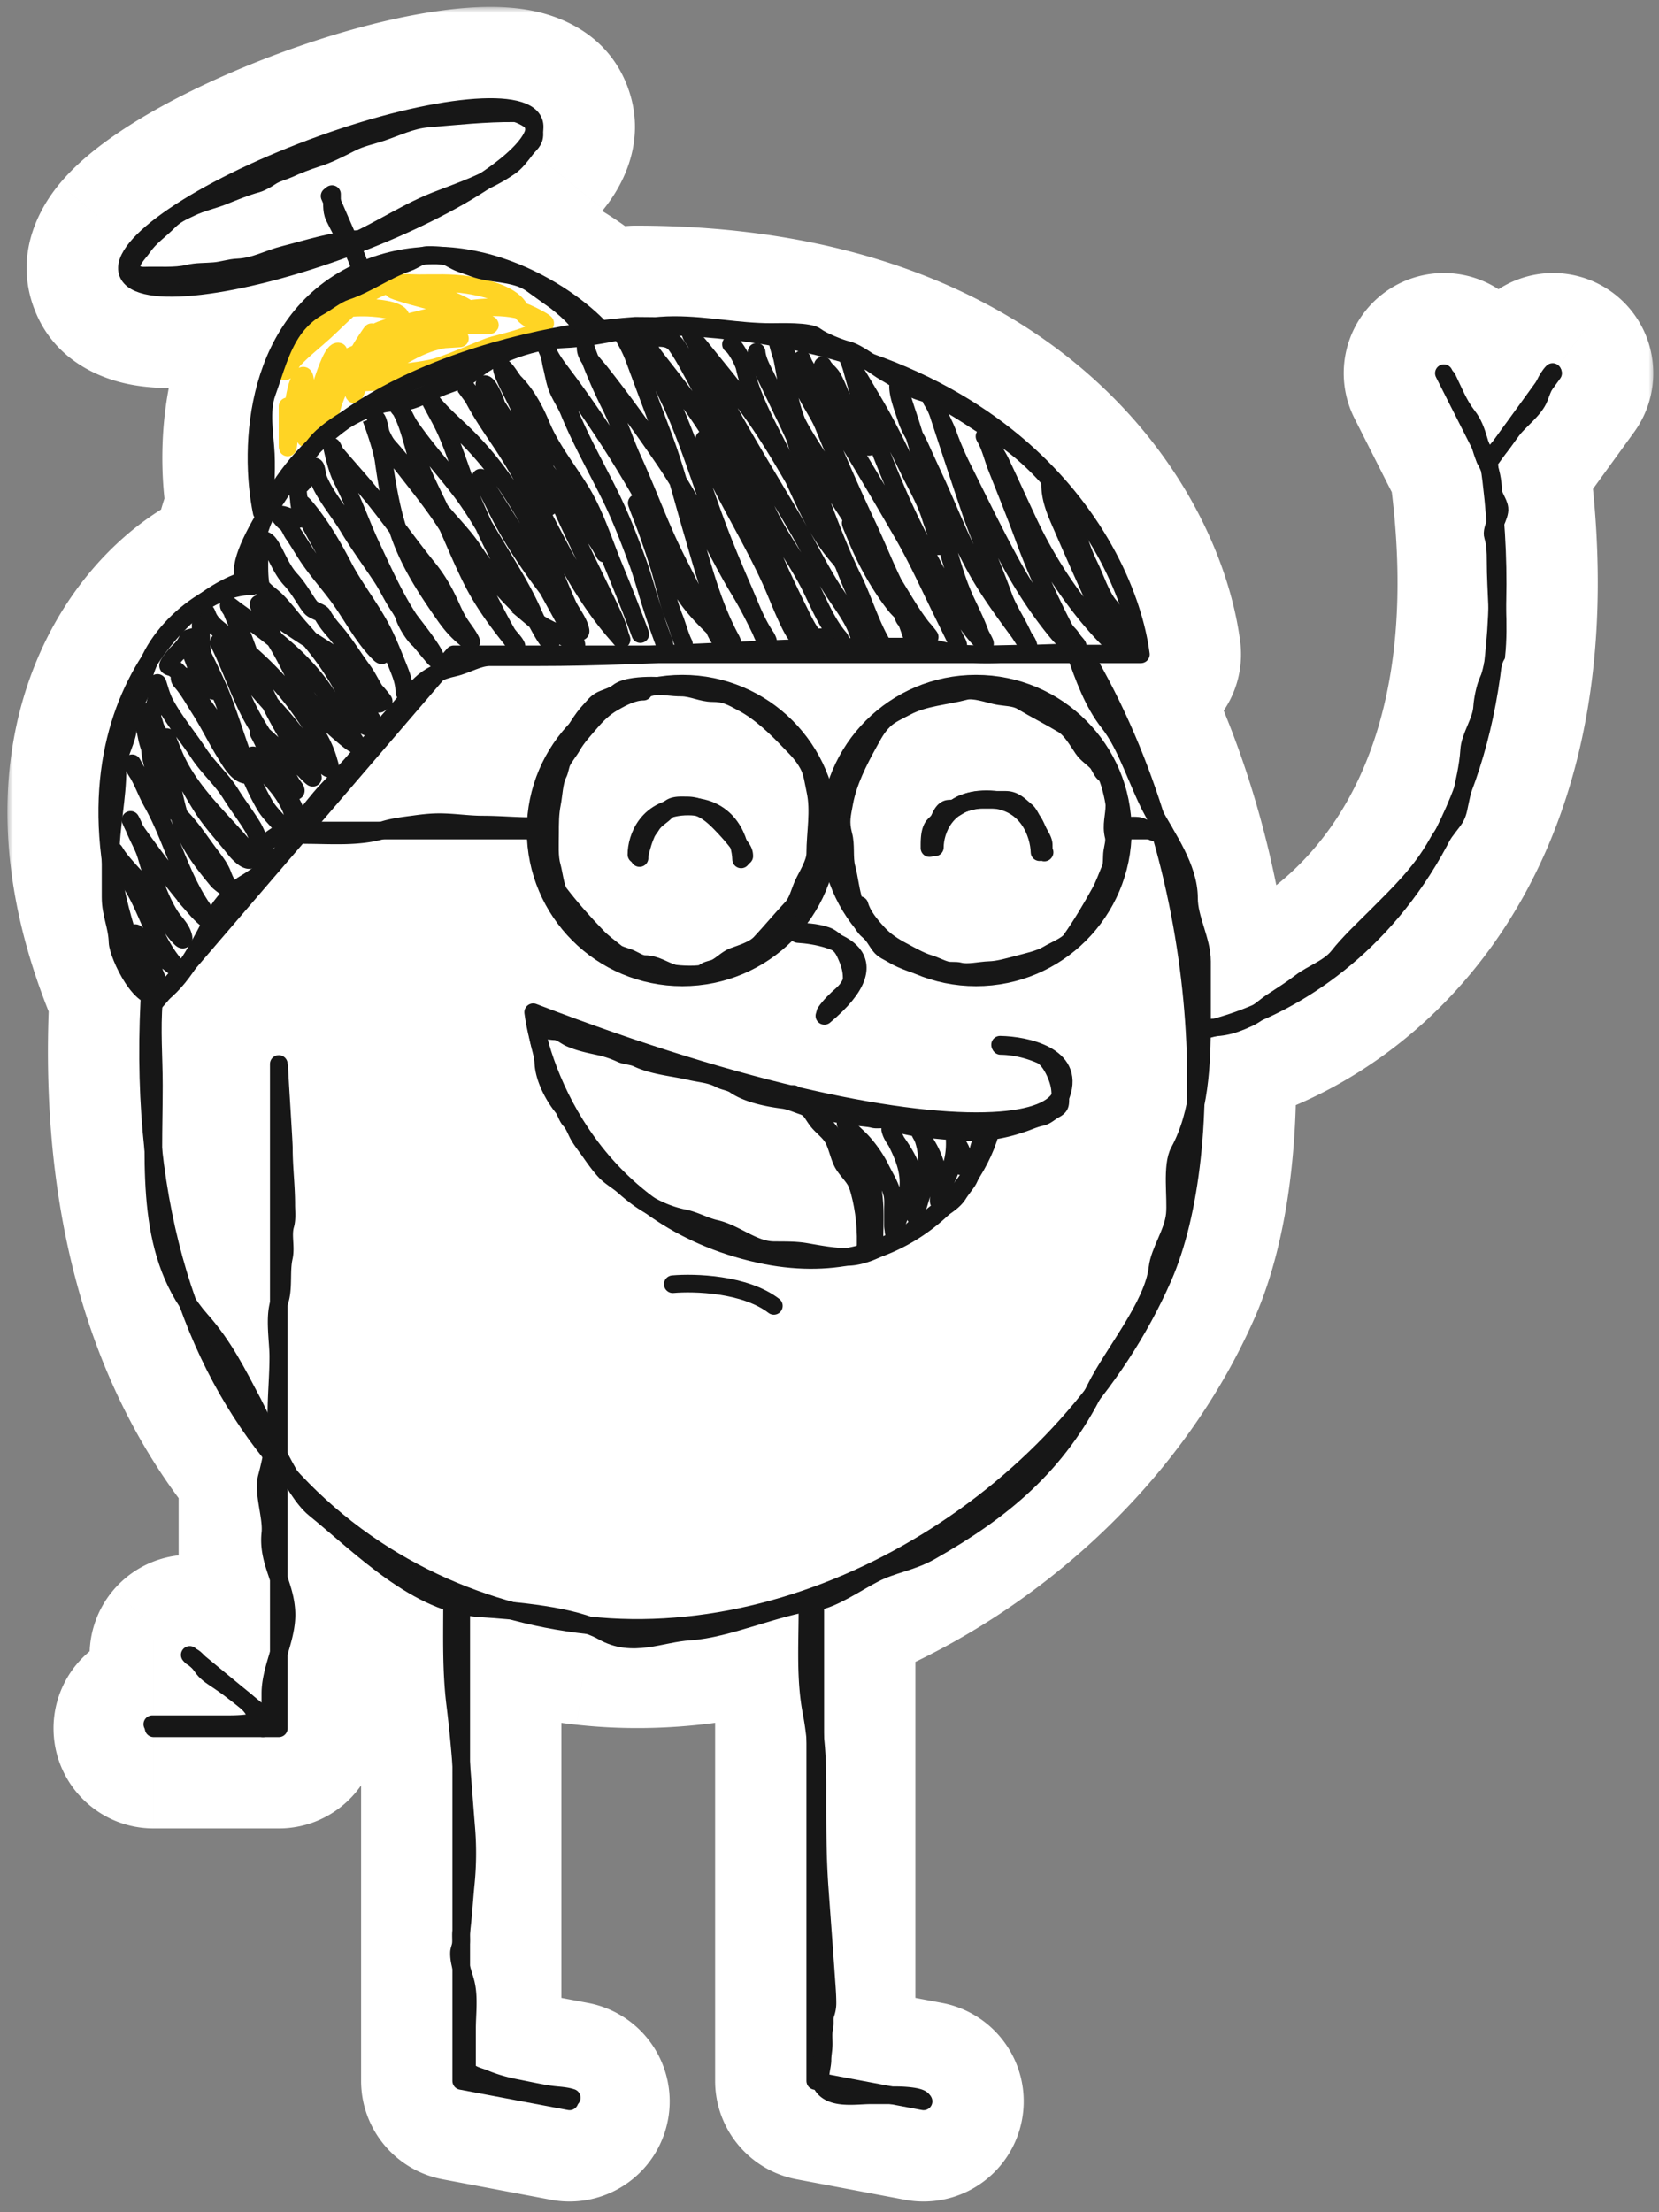 <svg width="141" height="188" fill="none" xmlns="http://www.w3.org/2000/svg"><rect width="100%" height="100%" fill="#808080" stroke="none"/><mask id="a" maskUnits="userSpaceOnUse" x=".607" y=".586" width="140" height="187" fill="#000"><path fill="#fff" d="M.607.586h140v187h-140z"/><path fill-rule="evenodd" clip-rule="evenodd" d="M45.846 10.18c-.32-.861-1.274-1.278-2.36-1.462-1.13-.191-2.617-.17-4.342.032-3.457.405-7.987 1.552-12.778 3.335-4.791 1.784-8.968 3.879-11.849 5.833-1.437.975-2.576 1.932-3.305 2.815-.702.85-1.15 1.789-.83 2.65.318.853 1.255 1.27 2.325 1.457 1.11.194 2.572.178 4.268-.014 3.29-.373 7.572-1.427 12.131-3.07l.709 1.633.023.051c-8.223 4.29-8.668 14.513-7.644 19.845a16.38 16.38 0 0 0-1.397 5.477C14.465 50.598 2.572 62.68 12.284 84.7l-.1.31-.003.068c-.882 17.985 3.745 30.839 11.003 39.471v21.242l-6.732-5.549a.512.512 0 0 0-.65.79l6.469 5.332h-9.212a.512.512 0 0 0 0 1.023h10.636a.511.511 0 0 0 .512-.511v-21.158c4.228 4.651 9.239 7.955 14.497 10.089a.516.516 0 0 0-.015.125v40.91c0 .245.175.456.416.502l9.205 1.739a.512.512 0 0 0 .19-1.005l-8.788-1.66V136.2a42.042 42.042 0 0 0 10.213 2.428c6.3.686 12.737-.199 18.853-2.311v40.524c0 .245.175.456.416.502l9.205 1.739a.512.512 0 0 0 .19-1.005l-8.789-1.66v-40.466c12.842-4.751 24.128-14.895 29.514-27.183 2.13-4.843 3.181-12.284 2.752-20.65 5.43-1.093 12.801-4.8 18.264-12.422 5.526-7.709 9.07-19.378 6.743-36.303l5.344-7.378a.51.51 0 1 0-.828-.6l-4.978 6.872-3.438-6.802a.511.511 0 1 0-.913.46l3.76 7.44a.573.573 0 0 0 .034.107c2.31 16.735-1.203 28.142-6.555 35.609-5.255 7.33-12.313 10.905-17.493 11.985a73.89 73.89 0 0 0-.176-2.201c-.867-9.16-3.486-19.193-8.398-28.084l3.532-.683a.511.511 0 0 0 .507-.577c-1.24-9.564-11.707-28.366-43.462-28.366a51.92 51.92 0 0 0-3.385.344c-3.053-3.003-10.82-7.824-18.914-4.898a.983.983 0 0 0-.019-.046l-.667-1.54c4.41-1.723 8.23-3.69 10.886-5.526 1.375-.949 2.463-1.88 3.157-2.74.67-.83 1.093-1.746.78-2.588Zm37.968 48.48-67.13 24.958 28.08-17.41 39.05-7.548Zm-39.286 6.525 45.61-8.877 1.477-.548-.146-.153H38.566L14.66 83.449l29.48-18.086a.511.511 0 0 1 .388-.178Zm48.226-9.578.044.075.056.098.89-.173h-.99Z"/></mask><path fill-rule="evenodd" clip-rule="evenodd" d="M45.846 10.18c-.32-.861-1.274-1.278-2.36-1.462-1.13-.191-2.617-.17-4.342.032-3.457.405-7.987 1.552-12.778 3.335-4.791 1.784-8.968 3.879-11.849 5.833-1.437.975-2.576 1.932-3.305 2.815-.702.85-1.15 1.789-.83 2.65.318.853 1.255 1.27 2.325 1.457 1.11.194 2.572.178 4.268-.014 3.29-.373 7.572-1.427 12.131-3.07l.709 1.633.023.051c-8.223 4.29-8.668 14.513-7.644 19.845a16.38 16.38 0 0 0-1.397 5.477C14.465 50.598 2.572 62.68 12.284 84.7l-.1.31-.003.068c-.882 17.985 3.745 30.839 11.003 39.471v21.242l-6.732-5.549a.512.512 0 0 0-.65.79l6.469 5.332h-9.212a.512.512 0 0 0 0 1.023h10.636a.511.511 0 0 0 .512-.511v-21.158c4.228 4.651 9.239 7.955 14.497 10.089a.516.516 0 0 0-.015.125v40.91c0 .245.175.456.416.502l9.205 1.739a.512.512 0 0 0 .19-1.005l-8.788-1.66V136.2a42.042 42.042 0 0 0 10.213 2.428c6.3.686 12.737-.199 18.853-2.311v40.524c0 .245.175.456.416.502l9.205 1.739a.512.512 0 0 0 .19-1.005l-8.789-1.66v-40.466c12.842-4.751 24.128-14.895 29.514-27.183 2.13-4.843 3.181-12.284 2.752-20.65 5.43-1.093 12.801-4.8 18.264-12.422 5.526-7.709 9.07-19.378 6.743-36.303l5.344-7.378a.51.51 0 1 0-.828-.6l-4.978 6.872-3.438-6.802a.511.511 0 1 0-.913.46l3.76 7.44a.573.573 0 0 0 .034.107c2.31 16.735-1.203 28.142-6.555 35.609-5.255 7.33-12.313 10.905-17.493 11.985a73.89 73.89 0 0 0-.176-2.201c-.867-9.16-3.486-19.193-8.398-28.084l3.532-.683a.511.511 0 0 0 .507-.577c-1.24-9.564-11.707-28.366-43.462-28.366a51.92 51.92 0 0 0-3.385.344c-3.053-3.003-10.82-7.824-18.914-4.898a.983.983 0 0 0-.019-.046l-.667-1.54c4.41-1.723 8.23-3.69 10.886-5.526 1.375-.949 2.463-1.88 3.157-2.74.67-.83 1.093-1.746.78-2.588Zm37.968 48.48-67.13 24.958 28.08-17.41 39.05-7.548Zm-39.286 6.525 45.61-8.877 1.477-.548-.146-.153H38.566L14.66 83.449l29.48-18.086a.511.511 0 0 1 .388-.178Zm48.226-9.578.044.075.056.098.89-.173h-.99Z" fill="#fff"/><path d="m43.486 8.718-1.335 7.888 1.335-7.888Zm2.36 1.463-7.497 2.79 7.497-2.79Zm-6.702-1.43-.93-7.946.93 7.945Zm-12.778 3.334-2.791-7.497 2.79 7.497Zm-11.849 5.833-4.491-6.62 4.491 6.62Zm-3.305 2.815-6.168-5.095 6.168 5.095Zm-.83 2.65 7.497-2.79-7.497 2.79Zm2.325 1.457 1.374-7.881-1.374 7.88Zm4.268-.014.901 7.95-.9-7.95Zm12.131-3.07 7.34-3.183a8 8 0 0 0-10.052-4.343l2.712 7.526Zm.709 1.633 7.34-3.183-7.34 3.183Zm.023.051 3.7 7.093a8 8 0 0 0 3.456-10.671l-7.155 3.578Zm-7.644 19.845 7.292 3.29a8 8 0 0 0 .564-4.798l-7.856 1.508Zm-1.397 5.477 2.227 7.684a8 8 0 0 0 5.748-7.05l-7.975-.634ZM12.284 84.7l7.613 2.458a8 8 0 0 0-.293-5.687l-7.32 3.229Zm-.1.31L4.57 82.551a8 8 0 0 0-.378 2.066l7.99.392Zm-.003.068 7.99.392-7.99-.392Zm11.003 39.471h8a8 8 0 0 0-1.877-5.149l-6.123 5.149Zm0 21.242-5.089 6.173a7.999 7.999 0 0 0 13.089-6.173h-8Zm-6.732-5.549-5.089 6.173v.001l5.09-6.174Zm-.72.07-6.172-5.089 6.172 5.089Zm.07.72 5.088-6.173-5.088 6.173Zm6.469 5.332v8a8 8 0 0 0 5.089-14.173l-5.089 6.173Zm1.936-20.646 5.919-5.382a8 8 0 0 0-13.92 5.382h8Zm14.497 10.089 7.76 1.95a8 8 0 0 0-4.75-9.362l-3.01 7.412Zm.401 41.537-1.484 7.861 1.484-7.861Zm9.205 1.739-1.485 7.861 1.485-7.861Zm.597-.408 7.861 1.485-7.86-1.485Zm-.407-.597 1.485-7.861-1.485 7.861Zm-8.788-1.66h-8a8 8 0 0 0 6.515 7.861l1.485-7.861Zm0-40.217 2.813-7.489a8 8 0 0 0-10.813 7.489h8Zm10.213 2.428-.868 7.953h.001l.867-7.953Zm18.853-2.311h8a8.001 8.001 0 0 0-10.613-7.562l2.613 7.562Zm.416 41.026-1.485 7.861 1.485-7.861Zm9.205 1.739-1.485 7.861 1.485-7.861Zm.597-.408 7.861 1.485-7.86-1.485Zm-.407-.597-1.485 7.861 1.484-7.861Zm-8.789-1.66h-8a8 8 0 0 0 6.516 7.861l1.484-7.861Zm0-40.466-2.776-7.503a8 8 0 0 0-5.224 7.503h8Zm29.514-27.183-7.323-3.22-.004.009 7.327 3.211Zm2.752-20.65-1.578-7.843a8 8 0 0 0-6.411 8.252l7.989-.41Zm18.264-12.422 6.502 4.661-6.502-4.66Zm6.743-36.303-6.479-4.693a8 8 0 0 0-1.446 5.783l7.925-1.09Zm5.344-7.378-6.479-4.693 6.479 4.693Zm-.114-.714 4.693-6.479-4.693 6.48Zm-.714.114 6.479 4.693-6.479-4.693Zm-4.978 6.872-7.14 3.609a8.001 8.001 0 0 0 13.619 1.084l-6.479-4.693Zm-3.438-6.802-7.14 3.608 7.14-3.608Zm-.687-.226 3.609 7.14-3.609-7.14Zm-.226.687 7.14-3.609-7.14 3.609Zm3.76 7.439 7.841-1.587a8.003 8.003 0 0 0-.701-2.022l-7.14 3.609Zm.034.107 7.925-1.093a7.99 7.99 0 0 0-.62-2.168l-7.305 3.261Zm-6.555 35.609 6.502 4.66-6.502-4.66Zm-17.493 11.985-7.983.52a8 8 0 0 0 9.617 7.312l-1.634-7.832Zm-.176-2.201-7.964.753 7.964-.753ZM93.432 56.8l-1.519-7.855A8 8 0 0 0 86.43 60.67l7.002-3.87Zm3.532-.683v-8a8 8 0 0 0-1.518.145l1.518 7.855Zm.384-.174 6.009 5.28h.001l-6.01-5.28Zm.123-.403-7.934 1.029 7.934-1.03ZM53.975 27.176l-.543-7.982.543 7.982Zm-3.35.343-5.61 5.703a8 8 0 0 0 6.672 2.226l-1.063-7.93ZM31.71 22.62l-7.482 2.832a8 8 0 0 0 10.2 4.691l-2.718-7.523Zm-.019-.046 7.34-3.183-7.34 3.183Zm-.667-1.54-2.912-7.45a8 8 0 0 0-4.428 10.633l7.34-3.182ZM41.91 15.51l4.546 6.583-4.546-6.582Zm3.157-2.74-6.224-5.025 6.224 5.025ZM16.683 83.618l-4.215-6.8a8 8 0 0 0 7.003 14.298l-2.788-7.498ZM83.814 58.66l2.788 7.498a8 8 0 0 0-4.306-15.353l1.518 7.855Zm-39.05 7.548-1.519-7.855a7.999 7.999 0 0 0-2.697 1.056l4.215 6.799Zm45.375-9.9 1.528 7.853c.429-.083.85-.202 1.26-.354l-2.788-7.499Zm-45.61 8.877v8a8 8 0 0 0 1.527-.147l-1.528-7.853Zm47.086-9.425 2.788 7.498a8 8 0 0 0 2.995-13.026l-5.783 5.528Zm-.146-.153 5.783-5.528a8 8 0 0 0-5.783-2.472v8Zm-52.903 0v-8a8 8 0 0 0-6.07 2.788l6.07 5.212ZM14.66 83.449l-6.07-5.212a8 8 0 0 0 10.254 12.03L14.66 83.45Zm29.48-18.086 4.184 6.82a7.998 7.998 0 0 0 1.886-1.608l-6.07-5.212Zm48.658-9.68 6.921-4.012-.007-.013-6.914 4.024Zm-.044-.076v-8A8 8 0 0 0 85.84 59.63l6.914-4.024Zm.1.173-6.92 4.011a8 8 0 0 0 8.449 3.842l-1.528-7.853Zm.89-.173 1.529 7.852a8 8 0 0 0 6.434-8.62 8 8 0 0 0-7.963-7.232v8ZM42.151 16.606a2.315 2.315 0 0 1-.302-.078 4.444 4.444 0 0 1-.842-.374c-.777-.44-2.003-1.422-2.658-3.182L53.344 7.39C51.392 2.146 46.287 1.078 44.82.83l-2.67 15.776Zm-2.076.09c.64-.075 1.151-.106 1.537-.11.4-.003.562.024.539.02L44.82.83C42.617.457 40.276.563 38.213.805l1.862 15.89Zm-10.918 2.887c4.372-1.628 8.263-2.576 10.918-2.887L38.213.805c-4.26.499-9.429 1.844-14.638 3.783l5.582 14.995Zm-10.148 4.956c2.212-1.501 5.775-3.329 10.148-4.956L23.575 4.588c-5.21 1.94-10 4.302-13.55 6.71l8.984 13.24Zm-1.63 1.288c-.015.019.09-.108.396-.367.293-.249.7-.56 1.234-.922l-8.983-13.24c-1.719 1.166-3.56 2.618-4.982 4.34l12.336 10.19Zm.5-5.235c.655 1.76.37 3.304.07 4.145a4.437 4.437 0 0 1-.392.834c-.095.156-.164.24-.177.256L5.044 15.639c-.948 1.147-4.112 5.292-2.16 10.536l14.995-5.582Zm-3.798-3.633a2.4 2.4 0 0 1 .317.082c.174.056.476.17.848.383.777.446 1.985 1.427 2.633 3.168L2.885 26.174c1.934 5.196 6.967 6.289 8.447 6.547l2.75-15.762Zm1.993-.082c-.625.071-1.121.099-1.492.1-.386.003-.535-.024-.5-.018l-2.75 15.762c2.188.381 4.51.285 6.544.054l-1.802-15.898Zm10.32-2.647c-4.156 1.497-7.814 2.363-10.32 2.647l1.802 15.898c4.075-.462 8.98-1.704 13.943-3.493L26.394 14.23Zm10.76 5.976-.708-1.633-14.68 6.366.709 1.633 14.68-6.366Zm-.16-.344c.056.113.11.228.16.344l-14.68 6.366c.067.15.136.3.21.447l14.31-7.157ZM30.05 41.777c-.33-1.721-.414-4.358.224-6.727.6-2.233 1.653-3.676 3.264-4.517l-7.4-14.186c-6.612 3.45-9.893 9.262-11.315 14.546-1.385 5.148-1.18 10.29-.486 13.9l15.713-3.016Zm-1.278 7.619a8.38 8.38 0 0 1 .714-2.822l-14.585-6.578a24.375 24.375 0 0 0-2.079 8.133l15.95 1.267ZM19.604 81.47c-4.104-9.304-3.277-15.51-1.717-19.18.822-1.934 1.938-3.39 3.01-4.394a8.795 8.795 0 0 1 1.443-1.111c.203-.122.37-.207.495-.263.127-.058.191-.077.19-.076L18.57 41.079C7.056 44.416-6.47 62.003 4.964 87.927l14.64-6.457Zm.193 5.997.1-.31L4.67 82.241l-.1.31 15.226 4.916Zm.374-1.999.003-.067-15.98-.784-.004.068 15.98.783Zm9.136 33.931c-5.713-6.795-9.94-17.545-9.136-33.93l-15.98-.784c-.961 19.586 4.067 34.543 12.87 45.011l12.246-10.297Zm-14.123 5.149v21.242h16v-21.242h-16Zm13.089 15.069-6.732-5.549-10.177 12.347 6.731 5.548 10.178-12.346Zm-6.732-5.548a8.51 8.51 0 0 0-11.981 1.153l12.345 10.177a7.488 7.488 0 0 1-10.542 1.015l10.178-12.345ZM9.56 135.222a8.512 8.512 0 0 0 1.154 11.982l10.177-12.346a7.488 7.488 0 0 1 1.016 10.541L9.559 135.222Zm1.154 11.982 6.47 5.332L27.36 140.19l-6.47-5.332-10.177 12.346Zm11.558-8.841h-9.212v16h9.212v-16Zm-9.212 0a8.512 8.512 0 0 0-8.511 8.512h16a7.488 7.488 0 0 1-7.49 7.488v-16Zm-8.511 8.512c0 4.7 3.81 8.511 8.51 8.511v-16a7.489 7.489 0 0 1 7.49 7.489h-16Zm8.51 8.511h10.637v-16H13.06v16Zm10.637 0c4.701 0 8.512-3.811 8.512-8.511h-16a7.489 7.489 0 0 1 7.488-7.489v16Zm8.512-8.511v-21.158h-16v21.158h16Zm9.506-18.481c-4.227-1.716-8.22-4.355-11.587-8.059l-11.838 10.764c5.089 5.597 11.117 9.567 17.408 12.12l6.017-14.825Zm-10.768 5.463a8.517 8.517 0 0 0-.256 2.074h16c0 .62-.077 1.233-.226 1.825l-15.518-3.899Zm-.256 2.074v40.91h16v-40.91h-16Zm0 40.91a8.511 8.511 0 0 0 6.931 8.363l2.97-15.722a7.489 7.489 0 0 1 6.099 7.359h-16Zm6.932 8.363 9.204 1.739 2.97-15.722-9.205-1.739-2.97 15.722Zm9.204 1.739a8.512 8.512 0 0 0 9.943-6.784l-15.722-2.97a7.488 7.488 0 0 1 8.749-5.968l-2.97 15.722Zm9.944-6.784a8.511 8.511 0 0 0-6.784-9.943l-2.97 15.722a7.49 7.49 0 0 1-5.969-8.749l15.723 2.97Zm-6.784-9.943-8.788-1.66-2.97 15.722 8.788 1.66 2.97-15.722Zm-2.273 6.201V136.2h-16v40.217h16Zm3.08-45.742a34.036 34.036 0 0 1-8.267-1.964l-5.626 14.978a50.052 50.052 0 0 0 12.158 2.892l1.735-15.906Zm15.373-1.92c-5.144 1.777-10.393 2.463-15.374 1.92l-1.733 15.906c7.618.83 15.246-.255 22.332-2.703l-5.225-15.123Zm10.613 48.086v-40.524h-16v40.524h16Zm-6.099-7.359a7.489 7.489 0 0 1 6.099 7.359h-16a8.51 8.51 0 0 0 6.931 8.363l2.97-15.722Zm9.204 1.739-9.204-1.739-2.97 15.722 9.205 1.739 2.97-15.722Zm-8.748 5.968a7.488 7.488 0 0 1 8.748-5.968l-2.97 15.722a8.512 8.512 0 0 0 9.944-6.784l-15.722-2.97Zm5.969 8.749a7.49 7.49 0 0 1-5.969-8.749l15.722 2.97a8.511 8.511 0 0 0-6.784-9.943l-2.97 15.722Zm-8.788-1.66 8.788 1.66 2.97-15.722-8.789-1.66-2.97 15.722ZM61.8 135.951v40.466h16v-40.466h-16Zm30.187-30.394c-4.445 10.142-13.991 18.831-24.963 22.891l5.552 15.006c14.711-5.443 27.738-17.04 34.065-31.474l-14.654-6.423Zm2.09-17.03c.394 7.687-.645 13.744-2.086 17.021l14.647 6.441c2.818-6.409 3.881-15.234 3.418-24.28l-15.98.818Zm19.751-17.491c-4.204 5.865-9.757 8.518-13.34 9.239l3.156 15.686c7.276-1.464 16.465-6.225 23.188-15.604l-13.004-9.321Zm5.32-30.553c2.099 15.267-1.188 24.789-5.32 30.553l13.004 9.321c6.921-9.654 10.722-23.472 8.167-42.054l-15.851 2.18Zm6.79-13.16-5.344 7.377 12.958 9.386 5.344-7.378-12.958-9.386Zm1.672 10.457a7.49 7.49 0 0 1-1.672-10.458l12.958 9.386a8.51 8.51 0 0 0-1.9-11.886L127.61 37.78Zm10.458-1.672a7.489 7.489 0 0 1-10.458 1.672l9.386-12.958a8.511 8.511 0 0 0-11.886 1.9l12.958 9.386Zm-4.978 6.872 4.978-6.872-12.958-9.386-4.978 6.873 12.958 9.385Zm-17.057-7.887 3.438 6.803 14.28-7.217-3.438-6.803-14.28 7.217Zm10.062 3.306a7.49 7.49 0 0 1-10.062-3.306l14.28-7.217a8.51 8.51 0 0 0-11.435-3.757l7.217 14.28Zm3.305-10.062a7.488 7.488 0 0 1-3.305 10.062l-7.217-14.28a8.51 8.51 0 0 0-3.757 11.436l14.279-7.218Zm3.76 7.44-3.76-7.44-14.28 7.217 3.76 7.44 14.28-7.218Zm.199.454c.226.506.394 1.032.502 1.567l-15.682 3.173c.123.61.314 1.208.571 1.783l14.609-6.523Zm-7.358 43.53c6.748-9.413 10.516-22.97 7.978-41.362l-15.849 2.187c2.08 15.077-1.177 24.335-5.133 29.854l13.004 9.321ZM103.64 94.918c7.001-1.46 15.856-6.082 22.361-15.157l-13.004-9.321c-4.006 5.588-9.267 8.114-12.625 8.815l3.268 15.663Zm-9.774-9.28c.062.662.115 1.319.157 1.969l15.966-1.041a79.456 79.456 0 0 0-.195-2.435l-15.928 1.507ZM86.43 60.67c4.29 7.764 6.653 16.695 7.436 24.968l15.928-1.507c-.95-10.048-3.824-21.18-9.36-31.2L86.43 60.67Zm9.016-12.407-3.532.683 3.036 15.71 3.532-.683-3.036-15.71Zm-4.108 2.4a7.489 7.489 0 0 1 5.626-2.545v16a8.509 8.509 0 0 0 6.393-2.893L91.338 50.663Zm-1.8 5.907a7.489 7.489 0 0 1 1.8-5.907l12.02 10.562a8.515 8.515 0 0 0 2.047-6.713L89.537 56.57ZM54.008 35.175c27.767 0 34.81 15.85 35.528 21.395l15.868-2.058c-1.762-13.583-15.653-35.337-51.396-35.337v16Zm.508-.017c-.17.011-.339.017-.508.017v-16c-.192 0-.385.006-.577.02l1.085 15.963Zm-2.83.29a43.85 43.85 0 0 1 2.83-.29l-1.085-15.964a59.868 59.868 0 0 0-3.87.396l2.125 15.858Zm-17.258-5.304c1.839-.664 3.815-.537 5.89.22 2.161.786 3.907 2.083 4.695 2.858l11.22-11.406c-2.264-2.228-5.928-4.843-10.438-6.486-4.595-1.674-10.55-2.494-16.805-.233l5.438 15.047ZM24.35 25.758a6.861 6.861 0 0 1-.123-.305l14.963-5.665a9.1 9.1 0 0 0-.16-.396l-14.68 6.366Zm-.667-1.54.668 1.54 14.679-6.366-.668-1.54-14.679 6.366Zm13.68-15.291c-2.007 1.386-5.233 3.087-9.252 4.658l5.824 14.902c4.803-1.877 9.214-4.111 12.52-6.395L37.364 8.927Zm1.479-1.183c.03-.038-.053.07-.332.31-.268.232-.645.526-1.147.873l9.092 13.165c1.658-1.144 3.45-2.582 4.836-4.297L38.842 7.744Zm-.494 5.228a6.124 6.124 0 0 1-.09-4.087c.139-.407.293-.695.39-.856.098-.165.173-.26.194-.285l12.449 10.05c.955-1.183 3.964-5.268 2.052-10.405l-14.995 5.583ZM19.471 91.116l67.131-24.958-5.576-14.997-67.13 24.958 5.575 14.997ZM40.548 59.41l-28.08 17.41 8.431 13.598 28.08-17.41-8.431-13.598Zm41.748-8.604-39.051 7.548 3.036 15.71 39.052-7.549-3.037-15.709Zm6.314-2.35L43 57.333l3.056 15.706 45.611-8.877-3.056-15.705Zm.217-.194-1.476.549 5.576 14.997 1.476-.549-5.576-14.997Zm-3.141 12.873.146.153 11.566-11.055-.146-.153-11.566 11.055Zm-47.12 2.473H91.47v-16H38.566v16ZM20.73 88.66l23.906-27.842-12.14-10.423L8.592 78.237 20.73 88.66Zm19.227-30.116L10.477 76.63l8.367 13.638 29.48-18.086-8.367-13.638Zm4.571-1.359a8.511 8.511 0 0 0-6.457 2.967L50.21 70.575a7.489 7.489 0 0 1-5.682 2.61v-16Zm55.184-5.527-.044-.075L85.84 59.63l.044.075 13.828-8.048Zm.064.11-.056-.097-13.844 8.023.057.097 13.843-8.023Zm-7.56-4.014-.89.173 3.057 15.706.89-.174-3.057-15.705Zm.538 15.853h.99v-16h-.99v16Z" fill="#fff" mask="url(#a)"/><path d="M74.315 105.684c0-1.777.183-3.686-.344-5.412-.214-.7-.613-1.343-.853-2.037-.128-.371-.311-.711-.484-1.063-.15-.305-.245-.637-.409-.934-.127-.23-.457-.946-.327-.718.333.583.97 1.046 1.416 1.544.579.647 1.146 1.457 1.527 2.236.344.704.747 1.311.969 2.073.132.452.081.944.081 1.41v1.366c0 .169.044.322.053.484.007.141.006.018.053-.064.17-.297.251-.726.38-1.051.242-.614.493-1.187.67-1.827.453-1.629-.092-3.127-.814-4.571-.096-.193-.19-.393-.292-.578-.096-.176-.124-.356-.233-.526-.125-.193.031.238.055.292.178.405.469.762.71 1.13.466.714.877 1.417 1.1 2.245.15.558.186 1.22.251 1.798.05.439.097.898.061 1.343-.013.163-.023.358-.052.519-.028.153-.04-.099-.02-.16.592-1.948 1.342-4.033.758-6.075-.096-.338-.397-1.326-.397-.975 0 .127.138.307.187.42.154.354.38.69.566 1.028.667 1.212.905 2.455.905 3.821 0 .145-.052 1.087-.052.549 0-.394.182-.756.344-1.107.245-.529.526-1.067.704-1.623.219-.685.318-1.32.318-2.037 0-.193-.031-.706.117-.263.139.418.503.802.513 1.261.004.17.09.863-.052.934M13.495 83.545c-.37-.833-.678-1.711-1.056-2.552-.25-.556-1.29-2.03-.835-1.626.765.68 1.447 1.44 2.28 2.058.183.136 1.729 1.423 1.052.662-1.487-1.672-2.126-3.806-3.11-5.773-.616-1.233-1.423-2.27-1.946-3.548-.333-.813-.1-.289.191.099.989 1.318 2.28 2.386 3.177 3.783.636.989 1.275 2.299 2.139 3.115.19.18.25.047.198-.161-.186-.74-.74-1.169-1.131-1.792-.934-1.488-1.522-3.368-2.01-5.05-.26-.9-.775-1.667-1.087-2.54-.063-.177-.321-.68-.247-.507.183.428.351.784.63 1.174 1.562 2.186 3.214 4.402 4.982 6.422a7.2 7.2 0 0 0 .915.871c.116.091-.332-.84-.384-.914-.768-1.12-1.328-2.272-1.866-3.517-.806-1.863-1.447-3.754-2.448-5.532-.49-.87-.806-1.83-1.335-2.67-.087-.138-.588-1.102-.266-.457.952 1.902 2.98 3.144 4.364 4.71.793.896 1.441 1.888 2.157 2.843.384.512.839 1.087 1.063 1.693.132.356.297.73.532 1.032.492.633-.784-.322-.952-.525-.881-1.067-1.794-2.201-2.441-3.43-.87-1.652-1.217-3.63-1.614-5.433-.154-.702-.408-1.37-.562-2.071-.144-.656-.264-1.328-.587-1.922-.19-.35-.228-.927-.495-1.224-.743-.826-.711.544-.531 1.038.135.373.176.784.278 1.168.202.763.541 1.478.723 2.244.104.44.212.805.42 1.2.031.058-.34-.571-.42-.724-.843-1.626-.598-4.14-.086-5.865.16-.544.197-1.02.197-1.583 0-.182-.028-.325.056-.055.187.597.328 1.126.636 1.687.812 1.476 1.89 2.747 2.813 4.147.812 1.234 1.95 2.205 2.726 3.455.591.954 1.288 1.842 1.866 2.806.313.521.484 1.164.853 1.638.2.258.132.66.26.946.042.095.065.401.012.494-.241.423-1.539-1.02-1.656-1.162-2.18-2.622-4.835-4.87-6.175-8.066-.192-.457-.37-.916-.55-1.378-.167-.428.078.536.136.655.873 1.811 1.804 3.622 2.892 5.316.804 1.25 1.797 2.27 2.695 3.418.208.265.821.946 1.224.946.348 0 1.169-1.194 1.446-1.44.382-.34.944-.704 1.391-.953.206-.114.287-.03.099-.29-.497-.688-1.17-1.24-1.6-1.978-1.62-2.78-2.406-5.926-3.536-8.913-.421-1.112-.952-2.2-1.471-3.275-.282-.584-.554-1.164-.952-1.675-.215-.277-.47-.526-.63-.167-.225.504-.54.786-.921 1.168-.095.094-.803.916-.699 1.032.065.072.25.097.334.136.49.229.8.733 1.112 1.15 1.214 1.618 2.416 3.218 3.511 4.92.496.771 1.072 1.519 1.446 2.36.073.165.495.763.124.68-.736-.163-1.3-1.22-1.657-1.792-.784-1.257-1.425-2.606-2.225-3.85-.493-.768-.97-1.651-1.582-2.33a.43.43 0 0 1-.08-.409c.07-.244.73.234.797.272.287.162 2.312 1.28 2.312.934 0-.495-.335-.855-.556-1.273a6.404 6.404 0 0 1-.643-1.948c-.124-.74-.136-3-.136-2.25 0 .823.138 1.522-.025 2.337-.131.657.053 2.663-.093 2.009-.223-1.003-.722-1.93-.97-2.924-.132-.529.432-.402.754-.58.44-.245.494-.997.612-1.422.09-.324.049-.995.303-.31.137.373.418.721.717.977.817.701 1.72 1.313 2.546 2.009 1.8 1.516 3.488 3.33 4.827 5.272.895 1.298 1.788 2.592 2.207 4.129.091.334.342.95-.272.42-1.112-.958-2.024-2.114-2.93-3.263-1.042-1.323-2.249-2.5-3.276-3.832-.724-.94-1.343-1.9-2.175-2.732-.254-.254-.971-1.256-.544-.371.87 1.804 1.509 3.705 2.41 5.489.813 1.606 1.845 3 2.757 4.536.382.644.64 1.381 1.1 1.972.13.168.26.451-.074.253-.668-.395-1.15-.998-1.755-1.47-.558-.436-2.018-1.958-1.62-1.373.6.883 1.362 1.706 2.04 2.534.476.582 1.025 1.442 1.248 2.17.022.07.322.572.322.364 0-.7-.573-1.408-.902-1.978-.932-1.607-1.347-3.434-2.244-5.05-.338-.608 1.097.86 1.656 1.274.76.562 1.5 1.105 2.17 1.774.096.096.875.918.73.618-.52-1.067-1.26-2.073-1.867-3.09-1.03-1.723-1.948-3.455-2.745-5.297-.602-1.393-1-2.853-1.625-4.24-.22-.489-.445-.98-.637-1.477-.049-.127-.277-.365-.26-.507.003-.022.547.407.582.432 2.843 2.047 5.642 4.057 7.602 6.997.866 1.3 1.565 2.706 2.447 3.98.508.734-.055.386-.513.013-1.274-1.038-2.718-2.365-3.597-3.77-.79-1.264-1.383-2.63-2.12-3.92-.406-.71-.947-1.501-1.224-2.261-.15-.412-.373-.79-.531-1.187-.31-.775.103-.224.58.136 2.15 1.62 4.496 3.001 6.726 4.506.978.66 1.672 1.593 2.515 2.392.163.154 1.11 1.313.5.667-.67-.71-1.008-1.669-1.582-2.447-.801-1.088-1.534-2.316-2.422-3.332-.345-.394-.733-.88-.977-1.341-.139-.262-.736-.377-.97-.612-.373-.372-.968-1.584-1.748-2.415-1.2-1.279-1.663-3.684-2.474-3.324-.202.09-.302 3.57 0 3.959.335.431.886.775 1.273 1.168.755.765 1.383 1.649 2.102 2.448 1.754 1.95 3.264 4.094 4.296 6.502.388.905.701 1.785 1.724 1.842.229.013.297.074.173-.272-.238-.665-.81-1.333-1.23-1.898-.379-.51-.626-1.102-.896-1.675-.204-.432.233 0 .334.118.427.505.8.852 1.396 1.168.27.142 1.142.948.78.222M34.365 58.818c0-.823-.27-1.487-.575-2.246-.475-1.175-.925-2.335-1.543-3.447-.945-1.701-2.172-3.268-3.063-4.983-.877-1.685-1.866-3.389-3.07-4.861-2.245-2.744 3.15 6.355 4.861 9.46.47.851.994 1.715 1.393 2.601.28.624-.081.261-.384-.063-1.185-1.274-2.005-2.844-2.999-4.258-.909-1.293-2.005-2.466-2.871-3.781-.404-.612-.768-1.258-1.187-1.855-.205-.291-.36-.795-.668-.995-.143-.093-.649-.668-.512-.668.583 0 1.028.42 1.663.383.297-.017 0-1.284 0-1.535 0-.223-.21-1.253 0-1.28.281-.034.793-.902.924-1.15.626-1.183.507.06.768.668.616 1.438 1.727 2.698 2.53 4.037.872 1.454 1.88 2.81 2.814 4.221.47.71.824 1.487 1.28 2.204.214.337.529.764.64 1.151.147.516.795 1.583 1.215 1.92.117.093 1.377 1.665 1.4 1.634.225-.3-2.034-3.08-2.232-3.383-1.255-1.93-2.21-4.09-3.191-6.17-.862-1.825-1.512-3.793-2.438-5.579-.438-.846-.684-1.893-.888-2.814-.065-.29.216.396.327.525 1.148 1.348 2.354 2.666 3.454 4.052 1.495 1.883 2.887 3.852 4.4 5.721.645.798 1.159 1.64 1.606 2.559.356.732.626 1.453 1.08 2.146.29.445.624.849.867 1.308.14.265.125.31-.185.071-.834-.644-1.382-1.25-1.99-2.118-1.671-2.387-3.216-4.762-4.065-7.576-.54-1.791-.859-3.722-1.123-5.573-.175-1.222-1.052-3.553-1.052-3.553s.221.63.39.917c.712 1.2 1.648 2.227 2.503 3.326 1.113 1.431 2.233 2.817 3.24 4.328.68 1.02 1.205 2.113 1.863 3.142 1.31 2.051 2.316 4.364 3.518 6.468.212.37.568.66.768 1.009.256.45-.38-.49-.455-.583-1.167-1.449-2.331-3.072-3.177-4.726-.947-1.851-1.712-3.799-2.58-5.686-.61-1.324-1.29-2.615-1.841-3.966-.652-1.597-.897-3.483-1.734-4.99-.121-.217-.287-.314-.064-.064.342.385.535.966.824 1.393 1.327 1.964 2.96 3.726 4.393 5.615 1.068 1.409 1.937 2.935 2.843 4.45 1.098 1.837 2.288 3.705 3.17 5.657.322.714.807 1.843 1.336 2.43.094.105.327.456.227.356-.565-.565-1.02-1.652-1.464-2.331-2.087-3.19-3.811-6.638-5.288-10.15-.825-1.96-1.38-4.039-2.303-5.956-.38-.788-.822-1.53-1.208-2.302-.178-.356.235.263.298.34.868 1.06 1.96 1.96 2.929 2.929 2.564 2.564 4.418 5.513 6.077 8.707.923 1.778 1.61 3.665 2.43 5.487.3.667.923 1.41 1.08 2.118.092.412-.193.004-.376-.2-.84-.933-1.539-2.115-2.303-3.12-1.698-2.233-3.241-4.514-4.477-7.043a41.72 41.72 0 0 0-1.088-2.104c-.143-.254-.427-.755-.057-.178 1.89 2.952 3.763 5.906 5.423 8.999.706 1.315 1.467 2.624 2.118 3.965.197.406.849 1.572 0 .768-.852-.807-2.138-1.085-3.042-1.848a27.199 27.199 0 0 1-5.274-5.956c-.897-1.365-2.05-2.428-3.042-3.71-.724-.937-1.433-1.886-2.203-2.786-.656-.768-1.279-1.56-1.947-2.303-.301-.334-.439-.627-.64-1.052-.153-.322-.216-1.273-.483-1.407M54.423 53.886c-.7-1.882-1.434-3.747-2.203-5.601-.893-2.153-1.65-4.619-2.886-6.61-1.112-1.792-2.518-3.548-3.326-5.501-.555-1.341-1.268-2.675-2.303-3.71-.157-.158-.79-1.223-.995-1.223-.28 0 .662 1.83.69 1.884 1.212 2.336 2.149 4.81 3.148 7.242 1.563 3.805 3.418 7.453 5.189 11.159.337.706.733 1.532.924 2.296.155.621.384.783-.285.021-4.177-4.758-6.218-10.892-9.694-16.106-.858-1.285-1.704-2.489-2.431-3.866-.207-.393-1.108-1.543-.355-.512a305.068 305.068 0 0 1 3.49 4.862c1.072 1.533 1.97 3.19 3.105 4.677.566.74-.586-.898-.682-1.052a49.664 49.664 0 0 1-2.132-3.881c-.599-1.198-1.16-2.47-1.535-3.739-.071-.237-.649-1.657-.967-1.578-.125.032 1.525 2.565 1.592 2.652 1.548 2.01 3.08 4.024 4.648 6.02.947 1.205 1.76 2.515 2.687 3.738.484.639.92 1.272 1.28 1.99M89.25 41.163c0 1.292.515 2.414 1.023 3.583a391.21 391.21 0 0 0 2.019 4.577c.727 1.615 1.395 3.205 2.267 4.755.155.276.291.557.448.831.37.647-1.165-.938-1.663-1.492-2.323-2.585-4.398-5.775-5.878-8.92-.822-1.747-1.612-3.501-2.438-5.245-.342-.722-1.678-2.718-1.28-2.026.423.733.641 1.699.953 2.487.78 1.974 1.582 3.941 2.31 5.935.95 2.605 2.103 5.14 3.362 7.612.303.597.47.541.813 1.11.112.184.56.608.356.54-.775-.259-1.16-.547-1.653-1.138-1.515-1.822-2.82-3.814-3.958-5.892-1.479-2.7-2.824-5.497-4.201-8.252a27.085 27.085 0 0 1-1.18-2.786c-.294-.8-.779-1.6-1.023-2.395-.054-.176-.497-.666-.313-.377.25.393.422.76.569 1.208.886 2.71 1.777 5.421 2.693 8.124.826 2.438 1.921 4.78 2.78 7.2.43 1.215 1.173 2.254 1.691 3.419.1.225.28.407.384.64.353.795-.586-.738-.718-.917-1.346-1.825-2.671-3.627-3.76-5.622-1.267-2.324-2.216-4.838-3.326-7.243a404.737 404.737 0 0 1-1.38-3.014c-.346-.767-.847-1.442-1.1-2.26-.24-.77-.719-1.945-.719-2.757 0-.097.191.38.228.511.17.613.367 1.214.568 1.82.98 2.937 1.73 5.927 2.666 8.877.734 2.313 1.284 4.886 2.324 7.086.414.877.86 1.773 1.187 2.687.079.221.645 1.133.305.817-.904-.84-1.626-1.964-2.281-3-1.438-2.27-2.631-4.692-3.817-7.1-1.46-2.965-2.67-6.178-3.866-9.253-.51-1.312-.884-2.623-1.251-3.98a6.965 6.965 0 0 0-.384-1.024c-.188-.422.19.218.227.384.11.496.52.982.775 1.414.73 1.24 1.486 2.462 2.168 3.731.766 1.426 1.457 2.874 2.175 4.322.607 1.226 1.32 2.457 1.727 3.767.191.617.449 1.22.576 1.855.029.146.128.734.128.647M81.445 54.852c-.018-.169-.133-.325-.206-.476-.42-.874-.853-1.744-1.279-2.615-1.046-2.14-2.025-4.315-3.22-6.376a496.477 496.477 0 0 0-4.826-8.18c-1.206-1.993-2.578-3.97-3.518-6.085-.048-.109-.308-.77-.227-.547.416 1.156 1.653 2.093 2.395 3.035a68.21 68.21 0 0 1 2.694 3.66c.14.205.843 1.198.511.413-.185-.44-.477-.76-.76-1.138-.443-.59-.729-1.323-1.088-1.968-.445-.802-.706-1.684-1.158-2.488-.219-.388-.644-.655-.832-1.03M64.303 29.905c.068.746.472 1.444.796 2.103.553 1.129 1.082 2.269 1.635 3.398.677 1.384 1.303 2.851 1.89 4.279 1.294 3.147 2.352 6.387 3.86 9.453.867 1.762 1.415 3.67 2.373 5.394.383.688-.315-.53-.398-.668-2.071-3.453-3.249-7.397-4.755-11.11-.964-2.378-2.4-5.141-2.459-7.775-.008-.359.26.4.284.455.353.807.81 1.56 1.28 2.303 2.582 4.074 4.86 8.328 7.015 12.637.267.535.605 1.031.817 1.592.058.151.165.704.377.746.492.099-.576-.822-.888-1.215-.71-.891-1.349-1.882-1.912-2.871-.61-1.07-1.121-2.187-1.585-3.327-.037-.09-.396-.92-.32-.845.293.292.49.713.696 1.066.426.723.975 1.36 1.5 2.011 1.616 2.005 2.666 4.512 4.378 6.425.05.056.217.307.071.1-.365-.52-.84-.957-1.222-1.464-1.768-2.351-2.73-5.202-3.973-7.833a169.59 169.59 0 0 1-3.767-8.586c-.386-.949-1.023-1.815-1.471-2.743-.377-.78-.827-1.523-1.251-2.274-.081-.143-1.028-2.754-1.152-2.63-.239.238.299 1.65.356 1.919.392 1.848.517 3.553 1.222 5.352 1.758 4.486 4.931 8.204 7.214 12.41 1.121 2.064 2.174 4.379 2.822 6.645" stroke="#171717" stroke-width="1.5" stroke-linecap="round"/><path d="M73.13 54.725c-.113-1.359-1.11-2.75-1.855-3.839-1.359-1.983-2.436-4.216-3.646-6.297-1.98-3.404-4.061-6.732-5.942-10.192-.765-1.408-1.338-2.918-2.054-4.35-.242-.485-.542-.938-.732-1.45-.054-.145-.227-.56-.227-.405 0 .442.548.92.796 1.23 1.715 2.15 3.558 4.302 5.096 6.581 1.985 2.943 3.672 6.107 5.466 9.17.482.822 1.023 1.608 1.506 2.43.401.683.06.123-.213-.185-2.03-2.284-3.076-5.112-4.385-7.825-1.296-2.686-3.006-5.466-3.66-8.409-.097-.432-.784-1.734-1.152-1.919M56.492 54.897c-.025-.265-.13-.507-.222-.756-.34-.931-.652-1.87-.953-2.814-.39-1.22-.72-2.473-1.165-3.672-.679-1.83-1.38-3.661-2.24-5.416-1.187-2.422-2.53-4.766-3.55-7.267-.283-.695-.718-1.294-.993-1.997-.233-.596-.322-1.249-.48-1.861-.103-.402-.137-.956-.337-1.317-.09-.163-.105-.222-.005.015.329.78.949 1.558 1.452 2.23a97.14 97.14 0 0 1 8.135 12.88c1.024 1.94 1.999 3.894 2.99 5.85.467.92 1.123 1.76 1.579 2.673.04.078.424.94.545.892.038-.015-1.155-1.83-1.216-1.931-.967-1.618-1.793-3.356-2.632-5.043-1.354-2.721-2.37-5.587-3.631-8.347-.685-1.498-1.149-3.069-1.886-4.544a42.851 42.851 0 0 1-2.063-4.81c-.058-.162-.054-.339-.046-.051.02.717.808 1.455 1.22 1.977 1.917 2.422 3.707 4.908 5.447 7.459 1.136 1.663 2.138 3.435 3.137 5.184 1.112 1.946 2.085 3.993 3.248 5.905.658 1.082 1.242 2.214 1.79 3.354.145.301.268.708.5.953.327.346.079-.187-.02-.332-.86-1.262-1.372-2.72-1.977-4.11-.908-2.085-1.77-4.18-2.542-6.32-1.107-3.066-2.071-6.182-3.4-9.158-.37-.832-.82-1.628-1.139-2.481-.242-.649-.452-1.353-.746-1.977-.16-.338-.438-.805-.52-1.175-.063-.284-.047-.08.035.085.358.715.834 1.337 1.327 1.962 1.896 2.407 3.803 4.894 5.26 7.6 1.451 2.695 2.878 5.369 4.085 8.185a95.643 95.643 0 0 0 2.36 5.089c.264.528.51 1.07.812 1.578.058.099.337.524.277.49-.44-.26-.712-.958-.968-1.362-.825-1.306-1.708-2.573-2.526-3.883-.597-.954-1.224-1.904-1.7-2.925-.563-1.207-.972-2.477-1.543-3.682a68.1 68.1 0 0 0-1.609-3.142c-.212-.392-.377-.795-.57-1.195-.055-.114-.161-.47-.161-.343 0 1.276.662 2.273 1.225 3.4 1.385 2.768 2.989 5.465 4.292 8.27.552 1.188 1.004 2.425 1.563 3.606.177.372.81 1.82 1.362 1.82.2 0 .485-.171.68-.222.412-.106.876-.05 1.297-.05.305 0 .588-.015.877.09.145.053.38.18.182-.055-1.095-1.294-1.758-2.987-2.511-4.483-1.011-2.006-2.379-3.798-3.385-5.81-.775-1.55-1.407-3.162-2.324-4.64-.989-1.592-1.68-3.35-2.714-4.912-1.073-1.62-1.802-3.4-2.905-4.992-.703-1.017-2.008-.5-3.086-.62-.379-.043-.89-.086-1.25-.197-.264-.081-.18.005-.066.207.324.576.59 1.098.822 1.73.835 2.272 1.686 4.53 2.537 6.797.972 2.593 1.625 5.249 2.405 7.898.912 3.096 1.726 6.287 3.268 9.128.383.706-.252.242-.565-.07-1.534-1.535-3.125-2.917-4.024-4.933-.844-1.89-1.82-3.754-2.834-5.557-.175-.31-.428-.633-.56-.963-.082-.206.141.419.222.625a62.916 62.916 0 0 1 1.72 4.942c.409 1.375.696 2.825 1.23 4.16.297.745.466 1.498.817 2.2" stroke="#171717" stroke-width="1.5" stroke-linecap="round"/><path d="M24.44 34.532v3.273c0 1.123.27-2.231.48-3.334.132-.684.273-1.954.758-2.494.361-.4.275 1.474.275 1.591v3.014c0 .48-.052 1.13.215.26.204-.67 1.763-7.207 2.6-6.968.17.049-1.012 5.113-1.025 5.729-.02.94.499-1.104.559-1.285.56-1.713 1.538-3.157 2.386-4.727.103-.191.913-1.43.91-1.361-.03.796-.688 1.713-.933 2.478-.27.84-.486 1.82-.574 2.7-.047.474.417-.87.543-1.079.73-1.204 1.622-2.371 2.47-3.495.378-.5.972-1.124.972-1.797 0-.786-2.547-.897-3.06-.903-2.025-.026-3.264.296-4.65 1.874-.779.887-1.291 1.902-1.927 2.883-.005.007-.401.81-.199.666.327-.234.471-.723.75-1.018.82-.866 1.735-1.565 2.616-2.37 1.628-1.49 3.343-3.483 5.583-4.024.768-.185 1.647-.076 2.432-.076 1.354 0 2.726-.069 4.069.138 1.24.19 3.662.71 4.405 1.927.205.335.462.69.796.902.388.247.829.334 1.27.444.816.204-1.41-1.005-2.234-1.178-2.58-.54-5.502.174-8 .788-1.047.257-2.096.517-3.136.803-.022.006-.818.272-.673.298.307.056.664-.066.956-.137.992-.243 2.001-.333 3.021-.375 1.767-.073 3.54-.03 5.308-.03.274 0 .34-.009.038-.169-.81-.43-1.64-.859-2.5-1.178-1.703-.63-3.501-.963-5.217-1.545-.786-.267-.111-.288.314-.267 1.638.08 3.495.598 4.971 1.307.227.11 1.582.74 1.094 1.194-.322.299-.888.272-1.293.313-.906.093-1.775.164-2.654.436-2.154.667-4.247 1.584-6.302 2.509-.76.342-.44.498.184.23 1.946-.842 4.035-1.226 6.134-1.508.912-.122 3.674-.221 2.753-.221-2.519 0-4.423 1.29-6.47 2.585-.538.34-1.248.947-1.867 1.124-.345.099.72.031 1.079 0 .712-.062 1.356-.533 2.057-.68 1.228-.26 2.526-.29 3.717-.697 1.42-.483 2.787-1.12 4.176-1.644.555-.21 4.023-.924 4.023-1.514" stroke="#FFD424" stroke-width="1.5" stroke-linecap="round"/><path d="M101.75 87.659c10.657-2.025 29.516-14.543 24.791-48.375l-3.825-7.568m3.804 7.568 5.482-7.568M23.695 90.42v56.455m0 0H13.059m10.636 0-7.568-6.238M57.18 109.136c1.84-.163 6.136-.041 8.59 1.841M66.897 92.977c2.413 1.268 7.138 5.727 6.647 13.5" stroke="#171717" stroke-width="1.5" stroke-linecap="round" stroke-linejoin="round"/><path d="M84.998 88.784c2.21.04 6.362.92 5.216 4.193-.45 1.289-2.454 2.107-5.83 2.27m0 0c-7.26.369-20.904-2.23-39.068-9.225.675 5.257 5.298 17.489 19.228 20.557 12.068 2.659 18.961-5.952 19.84-11.331ZM39.2 135.932v40.909l9.205 1.738M69.29 135.932v40.909l9.204 1.738M45.419 70.58H26.498M98.907 70.58H95.43M62.989 73.034c-.041-1.493-.982-4.5-4.5-4.5-3.519 0-4.398 2.72-4.398 4.091M88.352 72.42c-.041-1.492-.982-4.5-4.5-4.5s-4.398 2.721-4.398 4.092" stroke="#171717" stroke-width="1.5" stroke-linecap="round" stroke-linejoin="round"/><path d="M57.998 83.057c6.89 0 12.477-5.586 12.477-12.477S64.89 58.103 57.998 58.103 45.52 63.688 45.52 70.58c0 6.89 5.586 12.477 12.477 12.477ZM82.953 83.057c6.89 0 12.477-5.586 12.477-12.477s-5.586-12.477-12.477-12.477-12.477 5.586-12.477 12.477c0 6.89 5.586 12.477 12.477 12.477Z" stroke="#171717" stroke-width="1.5" stroke-linecap="round" stroke-linejoin="round"/><path d="M96.964 55.607H38.567L13.1 85.267c-10.432-22.705 2.25-34.712 8.181-36.103.9-15.464 22.194-20.762 32.728-21.478 31.5 0 41.748 18.614 42.954 27.921Z" stroke="#171717" stroke-width="1.5" stroke-linejoin="round"/><path d="m28.012 16.66 2.74 6.32M22.244 43.537c-1.125-5.44-.736-16.486 8.51-20.536 8.835-3.866 17.488 1.902 20.29 4.95" stroke="#171717" stroke-width="1.5" stroke-linecap="round" stroke-linejoin="round"/><path d="M29.685 20.998c9.529-3.547 16.55-8.31 15.683-10.64-.867-2.33-9.294-1.342-18.823 2.205-9.529 3.548-16.55 8.312-15.683 10.64.867 2.33 9.295 1.343 18.823-2.205Z" stroke="#171717" stroke-width="1.5"/><path d="M92.136 55.565c10.841 18.348 11.414 42.3 6.71 52.998-7.998 18.246-29.148 31.705-48.867 29.557-18.756-2.045-39.047-17.141-37.288-53.018" stroke="#171717" stroke-width="1.5" stroke-linecap="round"/><path d="M67.816 79.374c3.273.205 8.305 1.882 2.25 6.955" stroke="#171717" stroke-width="1.5" stroke-linecap="round" stroke-linejoin="round"/><path d="M101.924 87.352c1.82 0 2.567-.082 4.224-.859.777-.368 1.37-.982 2.086-1.432.777-.511 1.555-1.002 2.271-1.554 1.002-.778 2.434-1.228 3.231-2.23.941-1.186 2.087-2.25 3.109-3.273 2.025-2.025 3.907-3.804 5.319-6.34.347-.635.859-1.269 1.309-1.862.491-.634.47-1.104.654-1.861.287-1.33.655-2.802.737-4.173.061-1.186 1.043-2.454 1.104-3.702.041-.614.246-1.657.512-2.23.327-.675.327-1.493.695-2.127.286-2.782-.061-5.339-.061-8.059 0-.695-.021-1.432-.225-2.086-.205-.635.634-1.718.552-2.353-.061-.552-.552-1.022-.552-1.657 0-.572-.184-1.615-.471-2.127-.716-1.288-.716-2.843-1.677-4.07-.818-1.064-1.186-2.107-1.739-3.232" stroke="#171717" stroke-width="1.5" stroke-linecap="round"/><path d="M131.962 31.614c-.512.512-.9 1.514-1.146 2.189-.388 1.002-1.616 1.882-2.27 2.72-.716.92-1.248 1.964-2.332 2.496M16.27 140.79c.348.041.819.757 1.023 1.023.329.427.91.777 1.279 1.022.818.553 1.094.788 1.871 1.381.552.43 1.043.818 1.268 1.493.082.246.225.512.266.757.041.184.266.246.369.409" stroke="#171717" stroke-width="1.5" stroke-linecap="round"/><path d="M12.946 146.528h5.676c1.105 0 2.332.041 3.375-.307.553-.184.982-.164.982-.818v-1.493c0-2.148 1.37-4.5 1.37-6.668 0-2.557-1.656-4.419-1.37-6.955.143-1.37-.654-3.416-.307-4.745.43-1.596.819-3.662.819-5.319 0-1.656.163-3.293.163-4.929 0-1.33-.368-3.355.082-4.643.41-1.146.123-2.578.389-3.784.204-.9-.123-1.862.122-2.741.164-.553.082-1.187.082-1.759 0-1.596-.204-3.191-.204-4.787 0-.593-.389-6.392-.389-6.903M73.543 106.272c.255-1.023-.013-3.272-.114-3.809a8.07 8.07 0 0 0-.634-1.951c-.263-.564-.895-1.123-1.198-1.709-.302-.606-.47-1.493-.794-2.06-.362-.629-.981-1.003-1.407-1.594-.734-1.034-.835-1.552-1.956-2.172" stroke="#171717" stroke-width="1.5" stroke-linecap="round"/><path d="M85.048 88.886c1.166.015 2.358.303 3.416.767.773.337 1.396 1.727 1.57 2.548.076.37.093.676.088 1.065-.007.572.031.757-.504 1.036-.371.2-.724.564-1.154.64-.554.116-1.048.355-1.582.532-1.397.473-2.792.762-4.285.742-1.473-.019-2.944-.18-4.394-.343-.98-.115-2.02-.415-2.957-.693-.326-.106-.696.012-1.022-.074-.326-.086-.755-.112-1.103-.158a29.895 29.895 0 0 1-2.306-.357 25.458 25.458 0 0 1-2.163-.478c-.693-.173-1.404-.55-2.078-.64-1.287-.16-3.041-.51-4.116-1.26-.405-.272-.896-.299-1.282-.508-.752-.399-1.528-.45-2.344-.624-1.53-.367-3.247-.472-4.67-1.145-.447-.21-.98-.196-1.386-.386a8.774 8.774 0 0 0-1.833-.617c-.898-.195-1.653-.348-2.487-.707-.508-.231-.79-.583-1.383-.59-.184-.003-.98-.115-1.122-.24-.506-.395-.27.283-.233.59.093.758.43 1.56.461 2.338.065 1.29.843 2.793 1.649 3.785.261.331.337.782.62 1.093.302.33.46.763.66 1.154.3.576.763 1.114 1.124 1.65.362.517.824 1.157 1.268 1.613.444.435.972.728 1.438 1.123.748.664 1.578 1.33 2.472 1.791.874.462 1.75.8 2.729.997.897.175 1.79.698 2.688.894 1.693.39 3.189 1.8 4.907 1.823.92.012 1.841-.017 2.74.137 1.162.2 2.285.419 3.492.434.797.011 1.742-.284 2.442-.623l2.614-1.234c.411-.199.621-.606 1.012-.805.35-.18.887-.521 1.156-.783.684-.646 1.773-1.082 2.275-1.914.23-.365.52-.709.75-1.054.271-.406.38-.957.59-1.383.295-.61.357-2.205 1.015-2.503M38.42 136.224c0 2.894-.086 5.772.273 8.646.434 3.473.645 6.986.933 10.474a26.1 26.1 0 0 1-.038 4.7c-.137 1.374-.212 2.767-.386 4.135-.05.396.046.819-.061 1.206-.038.134-.121.388-.127.508-.046.874.365 1.793.574 2.628.305 1.221.104 2.65.104 3.9v3.221c0 .624.96.789 1.46.998.872.366 1.785.62 2.712.801.973.19 1.949.413 2.93.556.597.086 1.23.083 1.799.273M68.624 136.959c0 2.856-.194 5.735.343 8.542.391 2.041.509 4.081.509 6.158 0 2.952-.023 5.888.19 8.833.183 2.546.375 5.072.55 7.607.05.721.112 1.413.112 2.142 0 .301-.058.614-.16.899-.133.372-.01.791-.106 1.177-.11.437-.054.93-.054 1.378 0 .469-.106.908-.106 1.379 0 .536-.344 1.507-.083 2.029.692 1.383 2.92.958 4.123.958h2.242c.387 0 2.048.049 2.237.426M25.926 70.962c2.204 0 4.584.22 6.72-.443.827-.257 1.775-.36 2.632-.478.683-.095 1.36-.17 2.048-.17 1.236 0 2.452.204 3.694.204 1.41 0 2.817.136 4.225.136M95.709 70.174c.327 0 .67-.032.995.005.249.029.459.154.681.256.126.058.26.126.393.163.103.029.207.126.315.126M54.355 72.917c0-.385.137-.779.24-1.149.089-.318.218-.655.35-.958.108-.246.279-.43.417-.656.264-.43.603-.64.98-.95.28-.228.54-.564.896-.678.374-.118.77-.08 1.157-.08 1.334 0 2.252.896 3.105 1.797.48.506.976 1.078 1.388 1.645.209.287.368.496.368.87M78.997 72.072c0-.551-.026-1.48.376-1.926.157-.175.337-.299.447-.52.149-.296.288-.682.616-.846.233-.117.541-.005.755-.124.22-.123.465-.299.7-.38.54-.187 1.02-.303 1.597-.303h1.978c.789 0 1.21.52 1.762.97.22.181.376.57.543.812.23.33.354.706.544 1.058.154.286.391.654.391.987 0 .119.002.771.072.632" stroke="#171717" stroke-width="1.5" stroke-linecap="round"/><path d="M54.685 58.778c-.88 0-1.78.47-2.557.92-.798.45-1.39 1.044-1.984 1.74-.491.572-1.146 1.288-1.493 1.922-.266.47-.614.859-.86 1.33-.183.347-.183.756-.368 1.104-.327.634-.368 1.82-.51 2.516-.165.818-.165 1.677-.165 2.516 0 .9-.081 1.984.164 2.822.164.573.286 1.8.634 2.27.941 1.228 2.066 2.496 3.15 3.621.491.532 1.105.962 1.657 1.412.266.225.9.347 1.248.511.368.164.797.47 1.206.47.921 0 1.576.532 2.414.778.328.102 2.414.204 2.618-.062.184-.225.798-.286 1.044-.43.49-.265.88-.695 1.41-.92.717-.266 1.74-.552 2.312-1.145.92-.982 1.76-2.005 2.7-3.007.491-.532.655-1.35.962-2.025.347-.736 1.022-1.78 1.022-2.598 0-1.738.389-3.62 0-5.359-.163-.736-.245-1.554-.613-2.209-.43-.777-.86-1.207-1.473-1.84-1.186-1.248-2.577-2.598-4.09-3.396-.962-.511-1.453-.818-2.558-.818-.88 0-1.759-.47-2.618-.47-.838 0-1.677-.164-2.557-.164-.777 0-2.23.061-2.843.552-.409.327-.961.45-1.432.675-.43.204-.634.532-.982.9-.593.614-1.452 1.943-1.984 3.17M73.053 76.92c.245.88.92 1.678 1.534 2.353.634.696 1.33 1.146 2.148 1.575.654.348 1.513.839 2.209 1.043.49.143.961.41 1.472.553.39.102.757 0 1.146.102.675.184 1.78-.082 2.495-.102.798-.02 1.596-.266 2.394-.47.818-.226 1.86-.43 2.597-.86.491-.307 1.596-.736 1.943-1.207.9-1.268 1.76-2.72 2.516-4.09.348-.635.593-1.35.88-2.026.143-.327.082-1.002.143-1.39.061-.43.225-.921.123-1.33-.246-.941.061-1.739.061-2.639 0-.347-.47-2.495-.777-2.638-.266-.123-.491-.737-.675-.962-.389-.43-.9-.716-1.227-1.207-.45-.654-.982-1.615-1.678-2.045-1.166-.695-2.352-1.289-3.518-1.984-.614-.368-1.432-.327-2.127-.47-.777-.164-1.943-.594-2.7-.39-1.616.43-3.457.512-4.991 1.33-.655.348-1.39.655-1.902 1.166-.614.614-.88 1.166-1.31 1.943-.838 1.514-1.718 3.253-2.045 4.991-.204 1.105-.368 1.678-.082 2.782.246.88.041 1.902.266 2.782.225.839.307 1.739.553 2.618.204.798.654 2.25 1.288 2.741.43.327.675.86 1.002 1.289.307.388.675.49 1.105.757.736.45 2.21 1.002 3.477 1.227" stroke="#171717" stroke-width="1.5" stroke-linecap="round"/><path d="M21.405 49.818c-3.886 0-8.857 4.378-9.307 8.407-.143 1.207-1.206 2.066-1.206 3.457 0 1.186-.9 2.393-.9 3.6 0 2.598-.594 4.99-.594 7.507v3.457c0 1.452.553 2.413.594 3.825.04 1.104 2.168 5.624 3.743 4.397 2.045-1.595 3.416-4.52 4.582-6.73.49-.92 1.575-2.106 2.475-2.638.92-.532 2.68-1.82 3.231-2.761 1.207-2.046 2.68-4.112 4.419-5.85 1.922-1.923 3.416-3.948 5.175-5.912 1.82-2.025 2.25-3.231 5.011-3.845 1.002-.225 2.005-.88 3.007-.88h4.193c9.573 0 19.186-.9 28.8-.9h3.457c1.248 0 2.393.532 3.6.593 2.925.164 2.976 0 5.922 0 .859 0 3.559-.184 4.09 0h2.67c.982 0 1.432.205 1.432-.9 0-.756-.962-2.536-1.432-3.068-.798-.88-1.268-2.475-1.8-3.538-1.064-2.128-1.452-4.848-2.925-6.75-1.227-1.575-3.191-3.396-4.93-4.419-2.066-1.227-4.111-2.884-6.422-3.559-.962-.266-2.087-1.125-3.007-1.636-.941-.532-2.291-1.698-3.293-1.943-.553-.123-2.148-.757-2.619-1.146-.593-.47-3.088-.368-3.825-.368-2.843 0-5.44-.593-8.223-.593-3.272 0-6.218 1.084-9.409 1.207-2.393.082-5.727 1.145-7.568 2.7-.94.798-2.066 1.022-3.15 1.493-1.534.675-2.107 1.207-3.907 1.207-1.78 0-5.318 2.025-6.443 3.457-1.084 1.35-8.161 10.615-5.707 11.843" stroke="#171717" stroke-width="1.5" stroke-linecap="round"/><path d="M50.267 27.829c-.369-.307-1.044-.327-1.35-.696-.47-.552-1.105-1.084-1.678-1.534-.675-.49-1.39-.982-2.025-1.452-1.411-1.043-3.416-.777-5.011-1.39-.47-.185-.962-.308-1.412-.533-.347-.163-.777-.47-1.165-.49-.43-.021-.819-.082-1.269-.062-.695.02-1.084.43-1.718.655-1.84.634-3.457 1.84-5.257 2.434-.838.286-1.616.961-2.413 1.39-.798.45-1.514 1.146-2.025 1.862-1.125 1.595-1.596 3.539-2.25 5.339-.573 1.575-.184 3.559-.102 5.236.081 1.739-.103 3.375-.021 5.114M28.217 16.496c.02.593-.082 1.391.184 1.923.225.45.409.838.654 1.288.573 1.044 1.432 1.923 1.494 3.191" stroke="#171717" stroke-width="1.5" stroke-linecap="round"/><path d="M30.545 20.31c-2.246.113-4.237.791-6.377 1.333-1.377.34-2.48 1.017-3.962 1.085-.657.022-1.356.27-2.013.316-.763.068-1.483.023-2.204.203-1.122.271-2.563.136-3.729.181-.402.023-1.08-.18-1.101-.632-.021-.723.572-1.198.996-1.808.572-.836 1.44-1.423 2.182-2.169.614-.61 1.123-.813 1.928-1.197.847-.407 1.8-.61 2.67-.949.953-.384 1.928-.79 2.923-1.062.382-.113.87-.406 1.208-.632.466-.294.996-.407 1.504-.633.72-.339 1.568-.655 2.331-.904.975-.293 2.055-.858 2.945-1.31.848-.43 1.674-.587 2.564-.881 1.292-.43 2.542-1.062 3.94-1.175 2.416-.203 4.916-.474 7.374-.452.297 0 .953.34 1.208.52.466.316.466.723.487 1.22.021.655-.382.858-.742 1.333-.381.497-.826 1.107-1.356 1.468-1.928 1.333-4.089 2.034-6.292 2.892-2.967 1.175-5.488 3.05-8.539 4.135M91.38 55.442c.756 2.169 1.533 4.316 2.863 5.994 1.555 1.963 2.475 5.215 3.743 7.527 1.207 2.23 3.068 4.766 3.068 7.364 0 1.779 1.105 3.579 1.105 5.379v5.093c0 3.641-.184 7.814-1.943 11.046-.675 1.227-.225 3.968-.368 5.379-.164 1.575-1.31 3.109-1.473 4.541-.368 3.211-3.825 7.302-5.257 10.207-3.211 6.525-7.895 10.391-14.073 13.889-1.595.9-3.17 1.063-4.725 1.861-1.411.716-3.58 2.229-5.011 2.393-3.273.389-7.466 2.332-10.677 2.536-2.475.144-4.848 1.453-7.405 0-2.434-1.37-7.61-1.8-10.31-1.963-5.44-.307-10.186-5.237-14.195-8.489-1.861-1.513-4.05-6.729-5.236-9-1.33-2.536-2.475-4.827-4.377-6.975-4.807-5.42-4.03-12.845-4.03-19.984 0-2.332-.204-4.786 0-7.138" stroke="#171717" stroke-width="1.5" stroke-linecap="round"/><path d="M67.406 79.17c.953 0 1.907.038 2.82.348.388.131.703.437 1.02.684.371.289.576.746.754 1.17.248.592.387 1.106.387 1.754 0 .524-.456 1.074-.834 1.407-.501.441-1.037.951-1.408 1.508" stroke="#171717" stroke-width="1.5" stroke-linecap="round"/></svg>